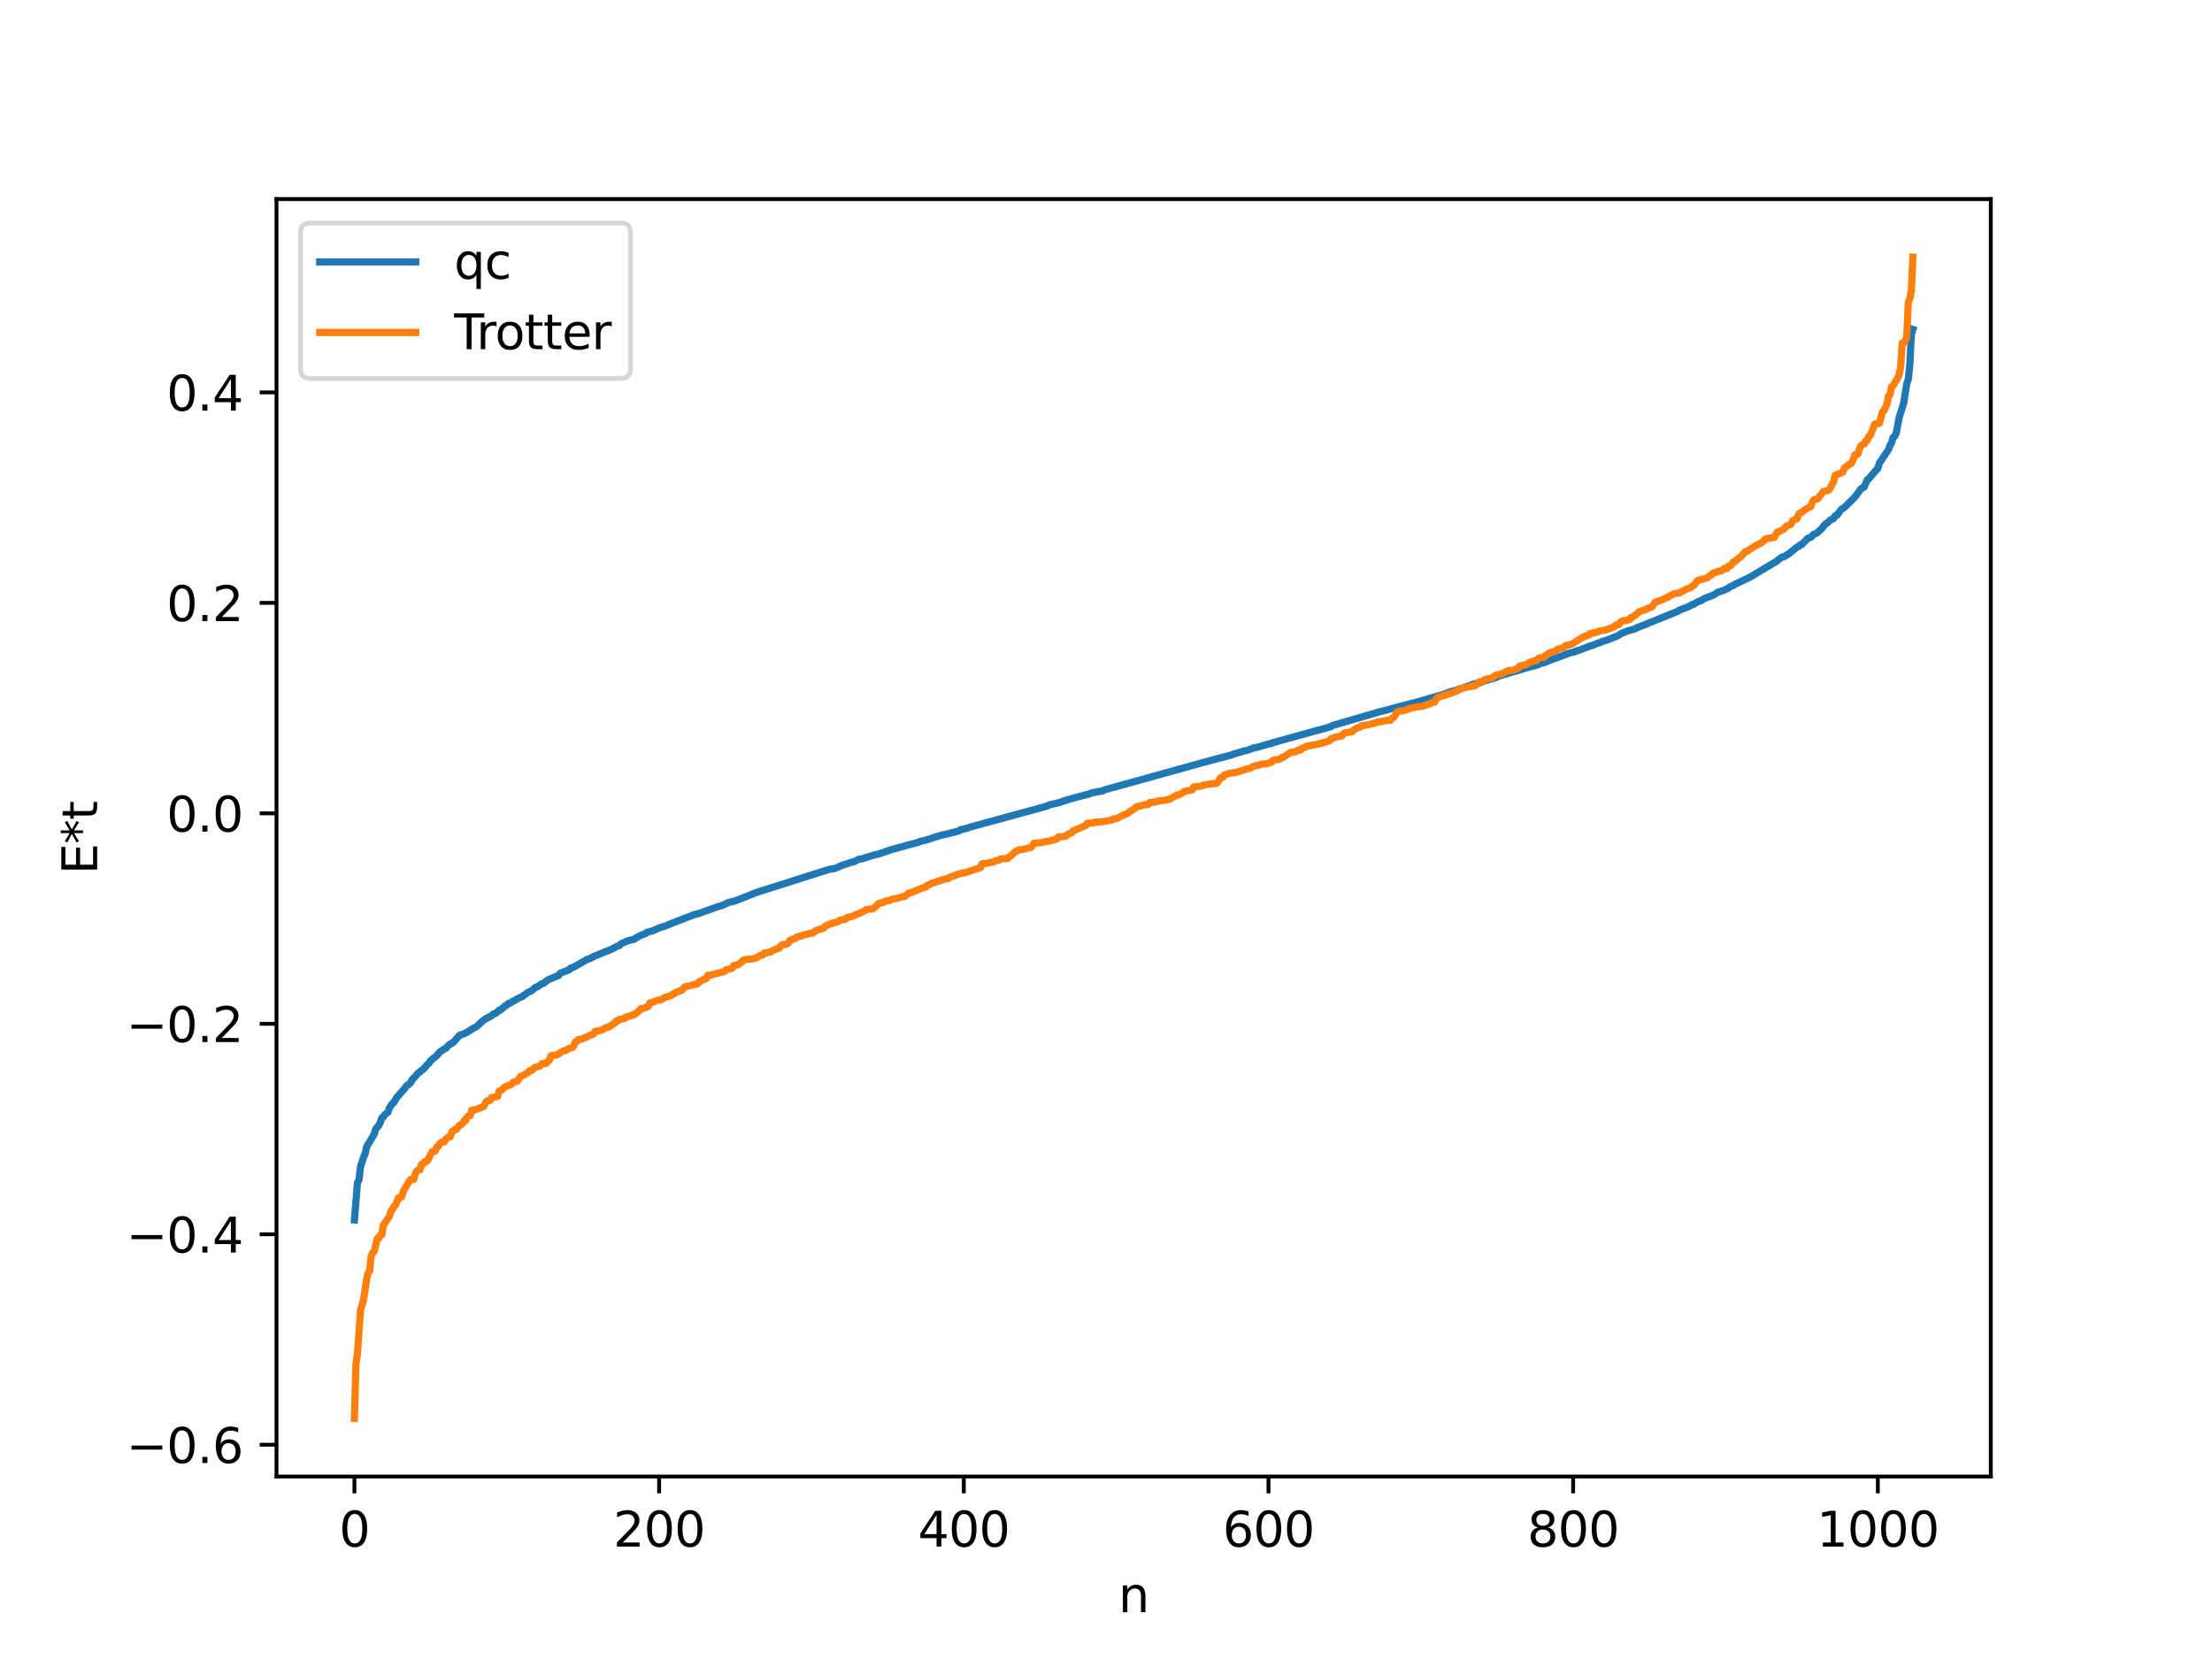 <?xml version="1.0" encoding="utf-8" standalone="no"?>
<!DOCTYPE svg PUBLIC "-//W3C//DTD SVG 1.1//EN"
  "http://www.w3.org/Graphics/SVG/1.1/DTD/svg11.dtd">
<svg xmlns:xlink="http://www.w3.org/1999/xlink" width="460.8pt" height="345.6pt" viewBox="0 0 460.8 345.6" xmlns="http://www.w3.org/2000/svg" version="1.1">
 <defs>
  <style type="text/css">*{stroke-linejoin: round; stroke-linecap: butt}</style>
 </defs>
 <g id="figure_1">
  <g id="patch_1">
   <path d="M 0 345.6 
L 460.8 345.6 
L 460.8 0 
L 0 0 
z
" style="fill: #ffffff"/>
  </g>
  <g id="axes_1">
   <g id="patch_2">
    <path d="M 57.6 307.584 
L 414.72 307.584 
L 414.72 41.472 
L 57.6 41.472 
z
" style="fill: #ffffff"/>
   </g>
   <g id="matplotlib.axis_1">
    <g id="xtick_1">
     <g id="line2d_1">
      <defs>
       <path id="mc9e32a8f11" d="M 0 0 
L 0 3.5 
" style="stroke: #000000; stroke-width: 0.8"/>
      </defs>
      <g>
       <use xlink:href="#mc9e32a8f11" x="73.833" y="307.584" style="stroke: #000000; stroke-width: 0.8"/>
      </g>
     </g>
     <g id="text_1">
      <!-- 0 -->
      <g transform="translate(70.651 322.182) scale(0.1 -0.1)">
       <defs>
        <path id="DejaVuSans-30" d="M 2034 4250 
Q 1547 4250 1301 3770 
Q 1056 3291 1056 2328 
Q 1056 1369 1301 889 
Q 1547 409 2034 409 
Q 2525 409 2770 889 
Q 3016 1369 3016 2328 
Q 3016 3291 2770 3770 
Q 2525 4250 2034 4250 
z
M 2034 4750 
Q 2819 4750 3233 4129 
Q 3647 3509 3647 2328 
Q 3647 1150 3233 529 
Q 2819 -91 2034 -91 
Q 1250 -91 836 529 
Q 422 1150 422 2328 
Q 422 3509 836 4129 
Q 1250 4750 2034 4750 
z
" transform="scale(0.016)"/>
       </defs>
       <use xlink:href="#DejaVuSans-30"/>
      </g>
     </g>
    </g>
    <g id="xtick_2">
     <g id="line2d_2">
      <g>
       <use xlink:href="#mc9e32a8f11" x="137.304" y="307.584" style="stroke: #000000; stroke-width: 0.8"/>
      </g>
     </g>
     <g id="text_2">
      <!-- 200 -->
      <g transform="translate(127.76 322.182) scale(0.1 -0.1)">
       <defs>
        <path id="DejaVuSans-32" d="M 1228 531 
L 3431 531 
L 3431 0 
L 469 0 
L 469 531 
Q 828 903 1448 1529 
Q 2069 2156 2228 2338 
Q 2531 2678 2651 2914 
Q 2772 3150 2772 3378 
Q 2772 3750 2511 3984 
Q 2250 4219 1831 4219 
Q 1534 4219 1204 4116 
Q 875 4013 500 3803 
L 500 4441 
Q 881 4594 1212 4672 
Q 1544 4750 1819 4750 
Q 2544 4750 2975 4387 
Q 3406 4025 3406 3419 
Q 3406 3131 3298 2873 
Q 3191 2616 2906 2266 
Q 2828 2175 2409 1742 
Q 1991 1309 1228 531 
z
" transform="scale(0.016)"/>
       </defs>
       <use xlink:href="#DejaVuSans-32"/>
       <use xlink:href="#DejaVuSans-30" x="63.623"/>
       <use xlink:href="#DejaVuSans-30" x="127.246"/>
      </g>
     </g>
    </g>
    <g id="xtick_3">
     <g id="line2d_3">
      <g>
       <use xlink:href="#mc9e32a8f11" x="200.775" y="307.584" style="stroke: #000000; stroke-width: 0.8"/>
      </g>
     </g>
     <g id="text_3">
      <!-- 400 -->
      <g transform="translate(191.231 322.182) scale(0.1 -0.1)">
       <defs>
        <path id="DejaVuSans-34" d="M 2419 4116 
L 825 1625 
L 2419 1625 
L 2419 4116 
z
M 2253 4666 
L 3047 4666 
L 3047 1625 
L 3713 1625 
L 3713 1100 
L 3047 1100 
L 3047 0 
L 2419 0 
L 2419 1100 
L 313 1100 
L 313 1709 
L 2253 4666 
z
" transform="scale(0.016)"/>
       </defs>
       <use xlink:href="#DejaVuSans-34"/>
       <use xlink:href="#DejaVuSans-30" x="63.623"/>
       <use xlink:href="#DejaVuSans-30" x="127.246"/>
      </g>
     </g>
    </g>
    <g id="xtick_4">
     <g id="line2d_4">
      <g>
       <use xlink:href="#mc9e32a8f11" x="264.246" y="307.584" style="stroke: #000000; stroke-width: 0.8"/>
      </g>
     </g>
     <g id="text_4">
      <!-- 600 -->
      <g transform="translate(254.702 322.182) scale(0.1 -0.1)">
       <defs>
        <path id="DejaVuSans-36" d="M 2113 2584 
Q 1688 2584 1439 2293 
Q 1191 2003 1191 1497 
Q 1191 994 1439 701 
Q 1688 409 2113 409 
Q 2538 409 2786 701 
Q 3034 994 3034 1497 
Q 3034 2003 2786 2293 
Q 2538 2584 2113 2584 
z
M 3366 4563 
L 3366 3988 
Q 3128 4100 2886 4159 
Q 2644 4219 2406 4219 
Q 1781 4219 1451 3797 
Q 1122 3375 1075 2522 
Q 1259 2794 1537 2939 
Q 1816 3084 2150 3084 
Q 2853 3084 3261 2657 
Q 3669 2231 3669 1497 
Q 3669 778 3244 343 
Q 2819 -91 2113 -91 
Q 1303 -91 875 529 
Q 447 1150 447 2328 
Q 447 3434 972 4092 
Q 1497 4750 2381 4750 
Q 2619 4750 2861 4703 
Q 3103 4656 3366 4563 
z
" transform="scale(0.016)"/>
       </defs>
       <use xlink:href="#DejaVuSans-36"/>
       <use xlink:href="#DejaVuSans-30" x="63.623"/>
       <use xlink:href="#DejaVuSans-30" x="127.246"/>
      </g>
     </g>
    </g>
    <g id="xtick_5">
     <g id="line2d_5">
      <g>
       <use xlink:href="#mc9e32a8f11" x="327.717" y="307.584" style="stroke: #000000; stroke-width: 0.8"/>
      </g>
     </g>
     <g id="text_5">
      <!-- 800 -->
      <g transform="translate(318.173 322.182) scale(0.1 -0.1)">
       <defs>
        <path id="DejaVuSans-38" d="M 2034 2216 
Q 1584 2216 1326 1975 
Q 1069 1734 1069 1313 
Q 1069 891 1326 650 
Q 1584 409 2034 409 
Q 2484 409 2743 651 
Q 3003 894 3003 1313 
Q 3003 1734 2745 1975 
Q 2488 2216 2034 2216 
z
M 1403 2484 
Q 997 2584 770 2862 
Q 544 3141 544 3541 
Q 544 4100 942 4425 
Q 1341 4750 2034 4750 
Q 2731 4750 3128 4425 
Q 3525 4100 3525 3541 
Q 3525 3141 3298 2862 
Q 3072 2584 2669 2484 
Q 3125 2378 3379 2068 
Q 3634 1759 3634 1313 
Q 3634 634 3220 271 
Q 2806 -91 2034 -91 
Q 1263 -91 848 271 
Q 434 634 434 1313 
Q 434 1759 690 2068 
Q 947 2378 1403 2484 
z
M 1172 3481 
Q 1172 3119 1398 2916 
Q 1625 2713 2034 2713 
Q 2441 2713 2670 2916 
Q 2900 3119 2900 3481 
Q 2900 3844 2670 4047 
Q 2441 4250 2034 4250 
Q 1625 4250 1398 4047 
Q 1172 3844 1172 3481 
z
" transform="scale(0.016)"/>
       </defs>
       <use xlink:href="#DejaVuSans-38"/>
       <use xlink:href="#DejaVuSans-30" x="63.623"/>
       <use xlink:href="#DejaVuSans-30" x="127.246"/>
      </g>
     </g>
    </g>
    <g id="xtick_6">
     <g id="line2d_6">
      <g>
       <use xlink:href="#mc9e32a8f11" x="391.188" y="307.584" style="stroke: #000000; stroke-width: 0.8"/>
      </g>
     </g>
     <g id="text_6">
      <!-- 1000 -->
      <g transform="translate(378.463 322.182) scale(0.1 -0.1)">
       <defs>
        <path id="DejaVuSans-31" d="M 794 531 
L 1825 531 
L 1825 4091 
L 703 3866 
L 703 4441 
L 1819 4666 
L 2450 4666 
L 2450 531 
L 3481 531 
L 3481 0 
L 794 0 
L 794 531 
z
" transform="scale(0.016)"/>
       </defs>
       <use xlink:href="#DejaVuSans-31"/>
       <use xlink:href="#DejaVuSans-30" x="63.623"/>
       <use xlink:href="#DejaVuSans-30" x="127.246"/>
       <use xlink:href="#DejaVuSans-30" x="190.869"/>
      </g>
     </g>
    </g>
    <g id="text_7">
     <!-- n -->
     <g transform="translate(232.991 335.861) scale(0.1 -0.1)">
      <defs>
       <path id="DejaVuSans-6e" d="M 3513 2113 
L 3513 0 
L 2938 0 
L 2938 2094 
Q 2938 2591 2744 2837 
Q 2550 3084 2163 3084 
Q 1697 3084 1428 2787 
Q 1159 2491 1159 1978 
L 1159 0 
L 581 0 
L 581 3500 
L 1159 3500 
L 1159 2956 
Q 1366 3272 1645 3428 
Q 1925 3584 2291 3584 
Q 2894 3584 3203 3211 
Q 3513 2838 3513 2113 
z
" transform="scale(0.016)"/>
      </defs>
      <use xlink:href="#DejaVuSans-6e"/>
     </g>
    </g>
   </g>
   <g id="matplotlib.axis_2">
    <g id="ytick_1">
     <g id="line2d_7">
      <defs>
       <path id="m6ae923c48d" d="M 0 0 
L -3.5 0 
" style="stroke: #000000; stroke-width: 0.8"/>
      </defs>
      <g>
       <use xlink:href="#m6ae923c48d" x="57.6" y="300.969" style="stroke: #000000; stroke-width: 0.8"/>
      </g>
     </g>
     <g id="text_8">
      <!-- −0.6 -->
      <g transform="translate(26.317 304.768) scale(0.1 -0.1)">
       <defs>
        <path id="DejaVuSans-2212" d="M 678 2272 
L 4684 2272 
L 4684 1741 
L 678 1741 
L 678 2272 
z
" transform="scale(0.016)"/>
        <path id="DejaVuSans-2e" d="M 684 794 
L 1344 794 
L 1344 0 
L 684 0 
L 684 794 
z
" transform="scale(0.016)"/>
       </defs>
       <use xlink:href="#DejaVuSans-2212"/>
       <use xlink:href="#DejaVuSans-30" x="83.789"/>
       <use xlink:href="#DejaVuSans-2e" x="147.412"/>
       <use xlink:href="#DejaVuSans-36" x="179.199"/>
      </g>
     </g>
    </g>
    <g id="ytick_2">
     <g id="line2d_8">
      <g>
       <use xlink:href="#m6ae923c48d" x="57.6" y="257.123" style="stroke: #000000; stroke-width: 0.8"/>
      </g>
     </g>
     <g id="text_9">
      <!-- −0.4 -->
      <g transform="translate(26.317 260.923) scale(0.1 -0.1)">
       <use xlink:href="#DejaVuSans-2212"/>
       <use xlink:href="#DejaVuSans-30" x="83.789"/>
       <use xlink:href="#DejaVuSans-2e" x="147.412"/>
       <use xlink:href="#DejaVuSans-34" x="179.199"/>
      </g>
     </g>
    </g>
    <g id="ytick_3">
     <g id="line2d_9">
      <g>
       <use xlink:href="#m6ae923c48d" x="57.6" y="213.278" style="stroke: #000000; stroke-width: 0.8"/>
      </g>
     </g>
     <g id="text_10">
      <!-- −0.2 -->
      <g transform="translate(26.317 217.077) scale(0.1 -0.1)">
       <use xlink:href="#DejaVuSans-2212"/>
       <use xlink:href="#DejaVuSans-30" x="83.789"/>
       <use xlink:href="#DejaVuSans-2e" x="147.412"/>
       <use xlink:href="#DejaVuSans-32" x="179.199"/>
      </g>
     </g>
    </g>
    <g id="ytick_4">
     <g id="line2d_10">
      <g>
       <use xlink:href="#m6ae923c48d" x="57.6" y="169.433" style="stroke: #000000; stroke-width: 0.8"/>
      </g>
     </g>
     <g id="text_11">
      <!-- 0.0 -->
      <g transform="translate(34.697 173.232) scale(0.1 -0.1)">
       <use xlink:href="#DejaVuSans-30"/>
       <use xlink:href="#DejaVuSans-2e" x="63.623"/>
       <use xlink:href="#DejaVuSans-30" x="95.41"/>
      </g>
     </g>
    </g>
    <g id="ytick_5">
     <g id="line2d_11">
      <g>
       <use xlink:href="#m6ae923c48d" x="57.6" y="125.587" style="stroke: #000000; stroke-width: 0.8"/>
      </g>
     </g>
     <g id="text_12">
      <!-- 0.2 -->
      <g transform="translate(34.697 129.387) scale(0.1 -0.1)">
       <use xlink:href="#DejaVuSans-30"/>
       <use xlink:href="#DejaVuSans-2e" x="63.623"/>
       <use xlink:href="#DejaVuSans-32" x="95.41"/>
      </g>
     </g>
    </g>
    <g id="ytick_6">
     <g id="line2d_12">
      <g>
       <use xlink:href="#m6ae923c48d" x="57.6" y="81.742" style="stroke: #000000; stroke-width: 0.8"/>
      </g>
     </g>
     <g id="text_13">
      <!-- 0.4 -->
      <g transform="translate(34.697 85.541) scale(0.1 -0.1)">
       <use xlink:href="#DejaVuSans-30"/>
       <use xlink:href="#DejaVuSans-2e" x="63.623"/>
       <use xlink:href="#DejaVuSans-34" x="95.41"/>
      </g>
     </g>
    </g>
    <g id="text_14">
     <!-- E*t -->
     <g transform="translate(20.238 182.148) rotate(-90) scale(0.1 -0.1)">
      <defs>
       <path id="DejaVuSans-45" d="M 628 4666 
L 3578 4666 
L 3578 4134 
L 1259 4134 
L 1259 2753 
L 3481 2753 
L 3481 2222 
L 1259 2222 
L 1259 531 
L 3634 531 
L 3634 0 
L 628 0 
L 628 4666 
z
" transform="scale(0.016)"/>
       <path id="DejaVuSans-2a" d="M 3009 3897 
L 1888 3291 
L 3009 2681 
L 2828 2375 
L 1778 3009 
L 1778 1831 
L 1422 1831 
L 1422 3009 
L 372 2375 
L 191 2681 
L 1313 3291 
L 191 3897 
L 372 4206 
L 1422 3572 
L 1422 4750 
L 1778 4750 
L 1778 3572 
L 2828 4206 
L 3009 3897 
z
" transform="scale(0.016)"/>
       <path id="DejaVuSans-74" d="M 1172 4494 
L 1172 3500 
L 2356 3500 
L 2356 3053 
L 1172 3053 
L 1172 1153 
Q 1172 725 1289 603 
Q 1406 481 1766 481 
L 2356 481 
L 2356 0 
L 1766 0 
Q 1100 0 847 248 
Q 594 497 594 1153 
L 594 3053 
L 172 3053 
L 172 3500 
L 594 3500 
L 594 4494 
L 1172 4494 
z
" transform="scale(0.016)"/>
      </defs>
      <use xlink:href="#DejaVuSans-45"/>
      <use xlink:href="#DejaVuSans-2a" x="63.184"/>
      <use xlink:href="#DejaVuSans-74" x="113.184"/>
     </g>
    </g>
   </g>
   <g id="line2d_13">
    <path d="M 73.833 254.147 
L 74.467 246.348 
L 74.785 245.824 
L 75.102 243.091 
L 75.737 241.061 
L 76.054 240.388 
L 76.372 238.936 
L 77.324 237.326 
L 77.958 236.233 
L 78.276 235.187 
L 78.91 234.442 
L 79.228 233.803 
L 79.545 232.835 
L 79.862 232.682 
L 80.18 232.193 
L 80.815 231.723 
L 81.132 230.773 
L 81.767 229.837 
L 82.084 229.638 
L 82.719 228.477 
L 83.036 228.213 
L 83.988 227.084 
L 84.305 226.781 
L 84.623 226.268 
L 85.258 225.822 
L 85.575 225.47 
L 85.892 224.834 
L 86.21 224.593 
L 86.844 223.815 
L 87.162 223.486 
L 87.479 223.323 
L 87.796 222.97 
L 88.114 222.813 
L 88.748 222.121 
L 89.066 221.699 
L 89.383 221.475 
L 89.7 220.944 
L 90.97 219.934 
L 91.605 219.156 
L 92.239 218.753 
L 92.557 218.492 
L 92.874 218.379 
L 93.509 217.677 
L 94.461 217.126 
L 95.73 215.674 
L 97 215.224 
L 98.586 214.206 
L 99.221 213.921 
L 100.491 212.731 
L 101.125 212.263 
L 101.76 211.943 
L 102.395 211.601 
L 102.712 211.269 
L 103.347 211.051 
L 103.981 210.445 
L 104.299 210.36 
L 104.934 209.816 
L 105.251 209.513 
L 105.568 209.384 
L 105.886 209.066 
L 106.52 208.853 
L 106.838 208.531 
L 107.155 208.451 
L 108.107 207.879 
L 108.742 207.638 
L 110.011 206.701 
L 110.646 206.453 
L 111.598 205.639 
L 111.915 205.598 
L 112.867 204.927 
L 113.185 204.867 
L 114.137 204.132 
L 115.406 203.605 
L 116.041 203.328 
L 116.358 203.208 
L 116.676 202.746 
L 118.58 202.01 
L 118.897 201.648 
L 119.215 201.594 
L 120.167 201.098 
L 122.388 199.833 
L 122.705 199.759 
L 123.975 199.119 
L 124.61 198.882 
L 125.879 198.347 
L 127.466 197.719 
L 128.418 197.185 
L 129.053 196.972 
L 129.37 196.614 
L 130.639 196.018 
L 132.226 195.631 
L 132.543 195.317 
L 132.861 195.221 
L 133.178 194.978 
L 134.448 194.474 
L 134.765 194.244 
L 135.4 194.04 
L 136.034 193.893 
L 137.304 193.298 
L 138.573 192.907 
L 139.843 192.378 
L 144.92 190.423 
L 145.238 190.413 
L 146.19 190.066 
L 149.363 188.932 
L 150.315 188.662 
L 151.902 187.953 
L 152.537 187.848 
L 153.806 187.42 
L 157.615 185.901 
L 172.848 181.065 
L 173.8 180.943 
L 174.434 180.712 
L 175.069 180.405 
L 177.291 179.637 
L 177.925 179.497 
L 178.877 179.016 
L 179.829 178.85 
L 180.464 178.608 
L 182.051 178.125 
L 183.003 177.919 
L 185.542 177.037 
L 187.446 176.521 
L 189.35 175.972 
L 191.254 175.502 
L 191.572 175.302 
L 192.841 175.019 
L 193.476 174.827 
L 194.745 174.393 
L 196.015 174.013 
L 197.601 173.657 
L 199.823 173.072 
L 200.14 172.821 
L 201.092 172.637 
L 202.044 172.315 
L 218.229 167.89 
L 218.547 167.679 
L 220.768 167.169 
L 221.403 166.906 
L 222.672 166.532 
L 224.894 165.908 
L 225.846 165.665 
L 226.481 165.493 
L 226.798 165.468 
L 227.433 165.175 
L 228.385 164.992 
L 229.654 164.765 
L 230.289 164.472 
L 231.558 164.135 
L 233.145 163.701 
L 234.415 163.345 
L 247.426 159.731 
L 250.6 158.85 
L 253.456 158.077 
L 255.995 157.417 
L 256.629 157.253 
L 256.947 157.081 
L 257.581 156.92 
L 259.168 156.434 
L 259.803 156.318 
L 261.072 155.843 
L 262.342 155.566 
L 263.294 155.253 
L 264.563 154.914 
L 264.881 154.901 
L 265.198 154.671 
L 265.515 154.637 
L 266.15 154.441 
L 273.132 152.51 
L 273.767 152.317 
L 274.719 152.077 
L 276.305 151.655 
L 276.94 151.452 
L 277.258 151.366 
L 277.575 151.132 
L 286.778 148.457 
L 287.73 148.177 
L 288.365 148.041 
L 291.856 147.097 
L 292.808 146.864 
L 294.077 146.518 
L 295.029 146.294 
L 295.981 146.01 
L 300.742 144.651 
L 302.011 144.142 
L 302.963 143.897 
L 304.233 143.493 
L 305.185 143.167 
L 306.137 142.806 
L 306.454 142.775 
L 306.772 142.574 
L 307.406 142.427 
L 308.358 142.206 
L 308.993 141.923 
L 311.532 141.195 
L 312.167 140.853 
L 312.801 140.666 
L 313.436 140.486 
L 318.514 138.988 
L 320.418 138.494 
L 320.735 138.269 
L 321.687 138.028 
L 323.274 137.392 
L 324.861 136.828 
L 327.082 135.991 
L 328.034 135.815 
L 328.352 135.609 
L 328.986 135.448 
L 330.891 134.713 
L 331.208 134.564 
L 331.843 134.427 
L 332.795 133.995 
L 333.429 133.841 
L 333.747 133.632 
L 334.699 133.361 
L 336.92 132.485 
L 337.872 131.912 
L 339.142 131.419 
L 340.729 130.97 
L 341.046 130.736 
L 341.681 130.523 
L 343.585 129.745 
L 349.615 127.306 
L 349.932 127.04 
L 350.567 126.843 
L 351.836 126.34 
L 352.471 125.935 
L 352.788 125.9 
L 353.74 125.308 
L 354.375 125.121 
L 355.01 124.693 
L 356.914 123.97 
L 357.866 123.366 
L 359.135 122.97 
L 359.77 122.641 
L 360.087 122.512 
L 360.405 122.215 
L 361.039 121.979 
L 361.674 121.597 
L 364.53 120.25 
L 369.608 117.198 
L 369.925 117.056 
L 370.56 116.54 
L 371.195 116.052 
L 371.829 115.899 
L 372.147 115.607 
L 372.464 115.513 
L 374.368 113.944 
L 374.686 113.86 
L 375.003 113.485 
L 375.32 113.438 
L 376.272 112.496 
L 376.59 112.14 
L 377.224 111.927 
L 377.859 111.291 
L 378.494 111.044 
L 379.446 110.163 
L 380.081 109.37 
L 380.398 109.061 
L 380.715 108.907 
L 381.35 108.276 
L 381.985 108.015 
L 382.302 107.45 
L 382.62 107.376 
L 383.572 106.103 
L 384.206 105.724 
L 385.476 104.479 
L 386.428 103.512 
L 387.697 101.807 
L 388.332 101.47 
L 388.967 99.962 
L 389.284 99.772 
L 390.553 98.248 
L 391.188 97.584 
L 391.505 96.479 
L 393.41 93.662 
L 393.727 92.775 
L 394.044 92.292 
L 394.362 91.165 
L 394.679 90.932 
L 394.996 90.271 
L 395.631 86.986 
L 396.583 83.898 
L 397.218 79.894 
L 397.535 78.985 
L 397.853 75.855 
L 398.17 69.657 
L 398.487 68.629 
L 398.487 68.629 
" clip-path="url(#p25833e53f2)" style="fill: none; stroke: #1f77b4; stroke-width: 1.5; stroke-linecap: square"/>
   </g>
   <g id="line2d_14">
    <path d="M 73.833 295.488 
L 74.15 284.243 
L 74.467 282.014 
L 75.102 272.966 
L 75.737 270.787 
L 76.372 266.521 
L 76.689 265.123 
L 77.006 264.762 
L 77.324 261.65 
L 77.641 260.985 
L 77.958 260.672 
L 78.593 258.009 
L 78.91 257.98 
L 79.228 257.299 
L 79.545 257.243 
L 79.862 255.228 
L 81.132 253.372 
L 81.449 252.281 
L 81.767 251.959 
L 82.084 251.262 
L 82.401 251.022 
L 83.036 249.521 
L 83.353 249.505 
L 83.671 249.35 
L 83.988 248.203 
L 85.258 246.038 
L 85.575 245.717 
L 86.21 245.685 
L 86.527 244.48 
L 86.844 243.882 
L 87.479 243.697 
L 87.796 242.576 
L 88.114 242.461 
L 88.431 242.007 
L 88.748 241.995 
L 89.066 241.756 
L 90.018 239.898 
L 90.653 239.786 
L 90.97 238.961 
L 91.287 238.825 
L 91.605 238.26 
L 91.922 237.97 
L 92.557 237.871 
L 92.874 237.289 
L 93.509 236.802 
L 93.826 236.795 
L 94.143 235.717 
L 94.461 235.59 
L 94.778 235.255 
L 95.096 235.251 
L 95.73 234.382 
L 96.048 234.319 
L 96.365 234.03 
L 96.682 233.42 
L 97 233.415 
L 97.317 232.685 
L 97.634 232.453 
L 97.952 232.416 
L 98.269 231.266 
L 98.904 231.234 
L 100.808 230.493 
L 101.125 229.763 
L 101.443 229.353 
L 102.077 229.243 
L 102.395 228.68 
L 103.664 228.389 
L 103.981 227.282 
L 104.299 227.242 
L 105.251 226.376 
L 106.52 225.934 
L 106.838 225.482 
L 107.79 225.208 
L 108.424 224.262 
L 109.059 223.968 
L 110.011 223.456 
L 110.329 223.045 
L 110.646 223.032 
L 110.963 222.873 
L 111.281 222.433 
L 111.915 222.206 
L 112.233 222.184 
L 112.55 222.016 
L 112.867 221.592 
L 113.82 221.5 
L 114.137 221.072 
L 114.454 220.87 
L 114.772 219.932 
L 115.724 219.794 
L 116.041 219.744 
L 117.31 218.937 
L 117.628 218.91 
L 118.897 218.282 
L 119.215 218.223 
L 119.532 217.863 
L 119.849 217.101 
L 120.167 216.98 
L 120.484 216.564 
L 121.119 216.507 
L 123.34 215.498 
L 123.658 215.407 
L 123.975 214.867 
L 125.244 214.635 
L 126.196 214.091 
L 126.831 213.961 
L 128.1 213.072 
L 128.418 212.681 
L 128.735 212.681 
L 129.053 212.34 
L 130.005 212.224 
L 130.322 211.898 
L 130.957 211.717 
L 131.591 211.584 
L 131.909 211.342 
L 132.226 211.338 
L 133.178 210.508 
L 133.496 210.11 
L 134.13 210.031 
L 134.765 209.766 
L 135.082 209.613 
L 135.4 208.906 
L 135.717 208.887 
L 136.986 208.364 
L 137.621 208.309 
L 138.573 207.745 
L 139.208 207.575 
L 139.843 207.381 
L 140.16 207.081 
L 140.477 207.008 
L 140.795 206.716 
L 142.064 206.274 
L 142.699 205.571 
L 145.238 204.946 
L 145.555 204.538 
L 145.872 204.45 
L 146.507 204.084 
L 147.142 203.851 
L 147.459 203.188 
L 148.094 203.132 
L 148.729 202.926 
L 150.95 202.373 
L 151.267 202.023 
L 152.537 201.694 
L 152.854 201.134 
L 153.489 201.049 
L 153.806 200.94 
L 154.441 200.455 
L 154.758 200.067 
L 155.393 199.881 
L 156.98 199.728 
L 157.615 199.524 
L 158.249 199.094 
L 158.884 198.94 
L 159.201 198.531 
L 159.836 198.482 
L 160.153 198.339 
L 160.471 198.326 
L 161.105 197.95 
L 162.375 197.452 
L 162.692 196.985 
L 163.01 196.787 
L 163.644 196.741 
L 163.962 196.629 
L 164.279 196.373 
L 164.596 195.886 
L 165.231 195.604 
L 165.548 195.586 
L 165.866 195.266 
L 167.135 194.884 
L 167.453 194.731 
L 167.77 194.721 
L 168.405 194.517 
L 169.357 194.361 
L 169.991 193.846 
L 170.626 193.643 
L 171.578 193.359 
L 171.896 192.943 
L 172.53 192.638 
L 173.482 192.271 
L 174.434 192.074 
L 175.069 191.642 
L 176.021 191.536 
L 176.339 191.218 
L 176.973 191.007 
L 177.291 190.999 
L 179.829 189.901 
L 180.147 189.747 
L 180.464 189.454 
L 181.099 189.376 
L 181.734 189.354 
L 182.368 188.938 
L 183.003 188.217 
L 183.638 188.067 
L 183.955 188.014 
L 184.272 187.787 
L 185.224 187.611 
L 185.859 187.32 
L 186.811 187.148 
L 188.081 186.793 
L 188.398 186.782 
L 189.35 186.017 
L 189.667 186.011 
L 192.206 184.96 
L 192.841 184.798 
L 193.158 184.441 
L 193.793 184.216 
L 194.11 183.952 
L 194.745 183.853 
L 195.38 183.542 
L 195.697 183.515 
L 196.649 183.166 
L 197.601 182.995 
L 197.919 182.699 
L 198.871 182.408 
L 199.505 182.121 
L 201.41 181.68 
L 204.266 180.724 
L 204.583 179.946 
L 205.535 179.843 
L 207.122 179.514 
L 207.439 179.275 
L 208.074 179.215 
L 208.391 178.949 
L 209.978 178.818 
L 210.296 178.422 
L 210.613 178.254 
L 211.565 177.354 
L 211.882 177.322 
L 212.2 177.06 
L 213.469 176.862 
L 214.739 176.551 
L 215.056 176.229 
L 215.373 175.657 
L 216.96 175.538 
L 217.595 175.335 
L 218.229 175.273 
L 218.864 175.134 
L 219.499 174.98 
L 220.134 174.789 
L 220.451 174.366 
L 222.038 174.191 
L 222.355 173.846 
L 223.307 173.429 
L 223.624 173.013 
L 223.942 172.936 
L 224.577 172.644 
L 226.163 171.974 
L 226.481 171.507 
L 227.75 171.431 
L 228.067 171.293 
L 229.654 171.169 
L 230.289 171.067 
L 231.558 170.826 
L 231.876 170.633 
L 232.828 170.459 
L 233.462 170.045 
L 235.049 169.394 
L 235.367 169.003 
L 235.684 168.9 
L 236.953 167.986 
L 237.588 167.874 
L 237.905 167.831 
L 238.223 167.672 
L 239.175 167.564 
L 239.492 167.2 
L 240.762 167.06 
L 241.079 166.882 
L 242.666 166.704 
L 243.618 166.481 
L 245.205 165.613 
L 245.522 165.603 
L 246.474 165.091 
L 246.791 164.834 
L 248.378 164.538 
L 248.696 163.911 
L 249.965 163.802 
L 251.234 163.444 
L 253.456 163.164 
L 253.773 162.845 
L 254.091 162.258 
L 254.408 161.92 
L 254.725 161.916 
L 255.043 161.438 
L 256.312 161.047 
L 257.581 160.885 
L 258.851 160.453 
L 259.168 160.419 
L 259.486 160.205 
L 260.438 160.056 
L 261.072 159.641 
L 262.342 159.374 
L 262.659 159.227 
L 263.929 159.103 
L 264.563 158.84 
L 264.881 158.791 
L 265.198 158.387 
L 266.15 158.212 
L 266.467 158.177 
L 266.785 158.025 
L 267.102 157.748 
L 267.42 157.723 
L 268.372 157.048 
L 269.006 156.693 
L 269.958 156.611 
L 270.276 156.306 
L 270.91 156.25 
L 271.228 155.85 
L 271.862 155.707 
L 272.18 155.438 
L 272.815 155.345 
L 274.401 155.043 
L 275.036 154.899 
L 276.94 154.337 
L 277.258 153.884 
L 277.575 153.856 
L 277.892 153.635 
L 279.479 153.306 
L 280.114 152.675 
L 281.7 152.443 
L 282.018 152.055 
L 282.97 151.538 
L 283.287 151.485 
L 283.605 151.192 
L 285.191 150.935 
L 286.461 150.62 
L 286.778 150.456 
L 287.73 150.31 
L 289 150.051 
L 289.634 150.043 
L 289.952 149.631 
L 290.269 149.521 
L 290.586 149.098 
L 290.904 148.478 
L 291.221 148.215 
L 292.173 148.065 
L 293.125 147.852 
L 293.443 147.659 
L 294.395 147.433 
L 295.029 147.273 
L 296.299 147.126 
L 298.203 146.491 
L 298.52 146.272 
L 298.838 146.261 
L 299.155 145.623 
L 299.472 145.326 
L 301.377 144.683 
L 301.694 144.538 
L 302.011 144.527 
L 302.963 144.137 
L 303.598 143.934 
L 303.915 143.5 
L 307.406 142.795 
L 308.041 142.081 
L 308.993 141.899 
L 309.31 141.548 
L 309.945 141.4 
L 310.58 141.311 
L 310.897 141.223 
L 311.532 140.726 
L 311.849 140.571 
L 312.484 140.491 
L 312.801 140.421 
L 314.071 139.731 
L 315.34 139.577 
L 316.292 139.192 
L 316.61 138.738 
L 317.879 138.46 
L 318.831 137.904 
L 320.1 137.566 
L 320.418 137.189 
L 320.735 137.02 
L 321.687 136.909 
L 322.005 136.482 
L 322.322 136.334 
L 322.639 136.057 
L 323.909 135.668 
L 324.543 135.242 
L 325.813 134.887 
L 326.13 134.493 
L 326.765 134.347 
L 327.4 134.208 
L 329.939 132.616 
L 330.573 132.419 
L 330.891 132.354 
L 331.208 131.992 
L 332.477 131.729 
L 333.429 131.388 
L 334.381 131.255 
L 336.286 130.573 
L 336.603 130.197 
L 337.238 130.123 
L 337.555 129.619 
L 337.872 129.381 
L 338.507 129.272 
L 338.824 129.262 
L 339.142 129.086 
L 339.459 129.076 
L 339.777 128.622 
L 340.094 128.578 
L 341.681 127.34 
L 342.95 126.945 
L 343.267 126.695 
L 343.902 126.54 
L 344.22 126.325 
L 344.854 125.439 
L 346.441 124.884 
L 347.076 124.561 
L 347.393 124.46 
L 347.71 124.19 
L 348.345 123.893 
L 348.662 123.688 
L 349.932 123.518 
L 350.249 123.225 
L 350.567 123.135 
L 351.201 122.76 
L 352.153 122.447 
L 352.471 122.126 
L 352.788 122.003 
L 353.105 121.681 
L 353.423 121.138 
L 353.74 120.89 
L 355.01 120.563 
L 355.644 120.372 
L 356.279 119.862 
L 356.596 119.728 
L 356.914 119.353 
L 357.548 119.219 
L 357.866 119.008 
L 358.5 118.962 
L 358.818 118.793 
L 359.135 118.45 
L 359.77 118.412 
L 360.087 117.91 
L 360.405 117.902 
L 360.722 117.636 
L 361.039 117.078 
L 361.357 117.043 
L 362.309 116.158 
L 362.626 116.017 
L 363.578 114.915 
L 363.896 114.872 
L 365.8 113.621 
L 366.752 113.176 
L 367.386 112.732 
L 367.704 112.31 
L 368.656 112.097 
L 369.608 111.942 
L 370.243 110.817 
L 370.56 110.787 
L 371.512 110.293 
L 372.147 109.596 
L 373.099 109.227 
L 373.416 108.457 
L 374.368 108.056 
L 374.686 107.132 
L 375.003 106.849 
L 375.32 106.784 
L 375.955 106.215 
L 377.224 105.499 
L 377.542 104.605 
L 377.859 104.123 
L 378.494 103.958 
L 378.811 103.766 
L 379.129 103.222 
L 379.446 102.982 
L 379.763 102.448 
L 380.081 102.307 
L 380.398 102.298 
L 381.033 102.035 
L 381.667 100.893 
L 381.985 100.316 
L 382.302 99.008 
L 383.889 98.358 
L 384.206 97.503 
L 385.158 96.799 
L 385.476 96.646 
L 385.793 96.345 
L 386.428 94.735 
L 386.745 94.691 
L 387.062 94.534 
L 387.38 93.42 
L 387.697 92.848 
L 388.015 92.578 
L 388.332 92.503 
L 388.649 91.881 
L 388.967 91.779 
L 389.284 90.947 
L 389.601 90.757 
L 390.553 88.314 
L 391.505 88.198 
L 392.14 85.83 
L 392.458 85.527 
L 393.092 84.224 
L 393.41 82.505 
L 393.727 82.19 
L 394.044 80.56 
L 394.362 80.324 
L 395.314 78.77 
L 395.631 78.017 
L 395.948 76.373 
L 396.266 71.45 
L 396.583 71.409 
L 396.9 71.057 
L 397.218 70.161 
L 397.535 63.042 
L 397.853 62.228 
L 398.17 60.614 
L 398.487 53.568 
L 398.487 53.568 
" clip-path="url(#p25833e53f2)" style="fill: none; stroke: #ff7f0e; stroke-width: 1.5; stroke-linecap: square"/>
   </g>
   <g id="patch_3">
    <path d="M 57.6 307.584 
L 57.6 41.472 
" style="fill: none; stroke: #000000; stroke-width: 0.8; stroke-linejoin: miter; stroke-linecap: square"/>
   </g>
   <g id="patch_4">
    <path d="M 414.72 307.584 
L 414.72 41.472 
" style="fill: none; stroke: #000000; stroke-width: 0.8; stroke-linejoin: miter; stroke-linecap: square"/>
   </g>
   <g id="patch_5">
    <path d="M 57.6 307.584 
L 414.72 307.584 
" style="fill: none; stroke: #000000; stroke-width: 0.8; stroke-linejoin: miter; stroke-linecap: square"/>
   </g>
   <g id="patch_6">
    <path d="M 57.6 41.472 
L 414.72 41.472 
" style="fill: none; stroke: #000000; stroke-width: 0.8; stroke-linejoin: miter; stroke-linecap: square"/>
   </g>
   <g id="legend_1">
    <g id="patch_7">
     <path d="M 64.6 78.828 
L 129.342 78.828 
Q 131.342 78.828 131.342 76.828 
L 131.342 48.472 
Q 131.342 46.472 129.342 46.472 
L 64.6 46.472 
Q 62.6 46.472 62.6 48.472 
L 62.6 76.828 
Q 62.6 78.828 64.6 78.828 
z
" style="fill: #ffffff; opacity: 0.8; stroke: #cccccc; stroke-linejoin: miter"/>
    </g>
    <g id="line2d_15">
     <path d="M 66.6 54.57 
L 76.6 54.57 
L 86.6 54.57 
" style="fill: none; stroke: #1f77b4; stroke-width: 1.5; stroke-linecap: square"/>
    </g>
    <g id="text_15">
     <!-- qc -->
     <g transform="translate(94.6 58.07) scale(0.1 -0.1)">
      <defs>
       <path id="DejaVuSans-71" d="M 947 1747 
Q 947 1113 1208 752 
Q 1469 391 1925 391 
Q 2381 391 2643 752 
Q 2906 1113 2906 1747 
Q 2906 2381 2643 2742 
Q 2381 3103 1925 3103 
Q 1469 3103 1208 2742 
Q 947 2381 947 1747 
z
M 2906 525 
Q 2725 213 2448 61 
Q 2172 -91 1784 -91 
Q 1150 -91 751 415 
Q 353 922 353 1747 
Q 353 2572 751 3078 
Q 1150 3584 1784 3584 
Q 2172 3584 2448 3432 
Q 2725 3281 2906 2969 
L 2906 3500 
L 3481 3500 
L 3481 -1331 
L 2906 -1331 
L 2906 525 
z
" transform="scale(0.016)"/>
       <path id="DejaVuSans-63" d="M 3122 3366 
L 3122 2828 
Q 2878 2963 2633 3030 
Q 2388 3097 2138 3097 
Q 1578 3097 1268 2742 
Q 959 2388 959 1747 
Q 959 1106 1268 751 
Q 1578 397 2138 397 
Q 2388 397 2633 464 
Q 2878 531 3122 666 
L 3122 134 
Q 2881 22 2623 -34 
Q 2366 -91 2075 -91 
Q 1284 -91 818 406 
Q 353 903 353 1747 
Q 353 2603 823 3093 
Q 1294 3584 2113 3584 
Q 2378 3584 2631 3529 
Q 2884 3475 3122 3366 
z
" transform="scale(0.016)"/>
      </defs>
      <use xlink:href="#DejaVuSans-71"/>
      <use xlink:href="#DejaVuSans-63" x="63.477"/>
     </g>
    </g>
    <g id="line2d_16">
     <path d="M 66.6 69.249 
L 76.6 69.249 
L 86.6 69.249 
" style="fill: none; stroke: #ff7f0e; stroke-width: 1.5; stroke-linecap: square"/>
    </g>
    <g id="text_16">
     <!-- Trotter -->
     <g transform="translate(94.6 72.749) scale(0.1 -0.1)">
      <defs>
       <path id="DejaVuSans-54" d="M -19 4666 
L 3928 4666 
L 3928 4134 
L 2272 4134 
L 2272 0 
L 1638 0 
L 1638 4134 
L -19 4134 
L -19 4666 
z
" transform="scale(0.016)"/>
       <path id="DejaVuSans-72" d="M 2631 2963 
Q 2534 3019 2420 3045 
Q 2306 3072 2169 3072 
Q 1681 3072 1420 2755 
Q 1159 2438 1159 1844 
L 1159 0 
L 581 0 
L 581 3500 
L 1159 3500 
L 1159 2956 
Q 1341 3275 1631 3429 
Q 1922 3584 2338 3584 
Q 2397 3584 2469 3576 
Q 2541 3569 2628 3553 
L 2631 2963 
z
" transform="scale(0.016)"/>
       <path id="DejaVuSans-6f" d="M 1959 3097 
Q 1497 3097 1228 2736 
Q 959 2375 959 1747 
Q 959 1119 1226 758 
Q 1494 397 1959 397 
Q 2419 397 2687 759 
Q 2956 1122 2956 1747 
Q 2956 2369 2687 2733 
Q 2419 3097 1959 3097 
z
M 1959 3584 
Q 2709 3584 3137 3096 
Q 3566 2609 3566 1747 
Q 3566 888 3137 398 
Q 2709 -91 1959 -91 
Q 1206 -91 779 398 
Q 353 888 353 1747 
Q 353 2609 779 3096 
Q 1206 3584 1959 3584 
z
" transform="scale(0.016)"/>
       <path id="DejaVuSans-65" d="M 3597 1894 
L 3597 1613 
L 953 1613 
Q 991 1019 1311 708 
Q 1631 397 2203 397 
Q 2534 397 2845 478 
Q 3156 559 3463 722 
L 3463 178 
Q 3153 47 2828 -22 
Q 2503 -91 2169 -91 
Q 1331 -91 842 396 
Q 353 884 353 1716 
Q 353 2575 817 3079 
Q 1281 3584 2069 3584 
Q 2775 3584 3186 3129 
Q 3597 2675 3597 1894 
z
M 3022 2063 
Q 3016 2534 2758 2815 
Q 2500 3097 2075 3097 
Q 1594 3097 1305 2825 
Q 1016 2553 972 2059 
L 3022 2063 
z
" transform="scale(0.016)"/>
      </defs>
      <use xlink:href="#DejaVuSans-54"/>
      <use xlink:href="#DejaVuSans-72" x="46.334"/>
      <use xlink:href="#DejaVuSans-6f" x="85.197"/>
      <use xlink:href="#DejaVuSans-74" x="146.379"/>
      <use xlink:href="#DejaVuSans-74" x="185.588"/>
      <use xlink:href="#DejaVuSans-65" x="224.797"/>
      <use xlink:href="#DejaVuSans-72" x="286.32"/>
     </g>
    </g>
   </g>
  </g>
 </g>
 <defs>
  <clipPath id="p25833e53f2">
   <rect x="57.6" y="41.472" width="357.12" height="266.112"/>
  </clipPath>
 </defs>
</svg>
